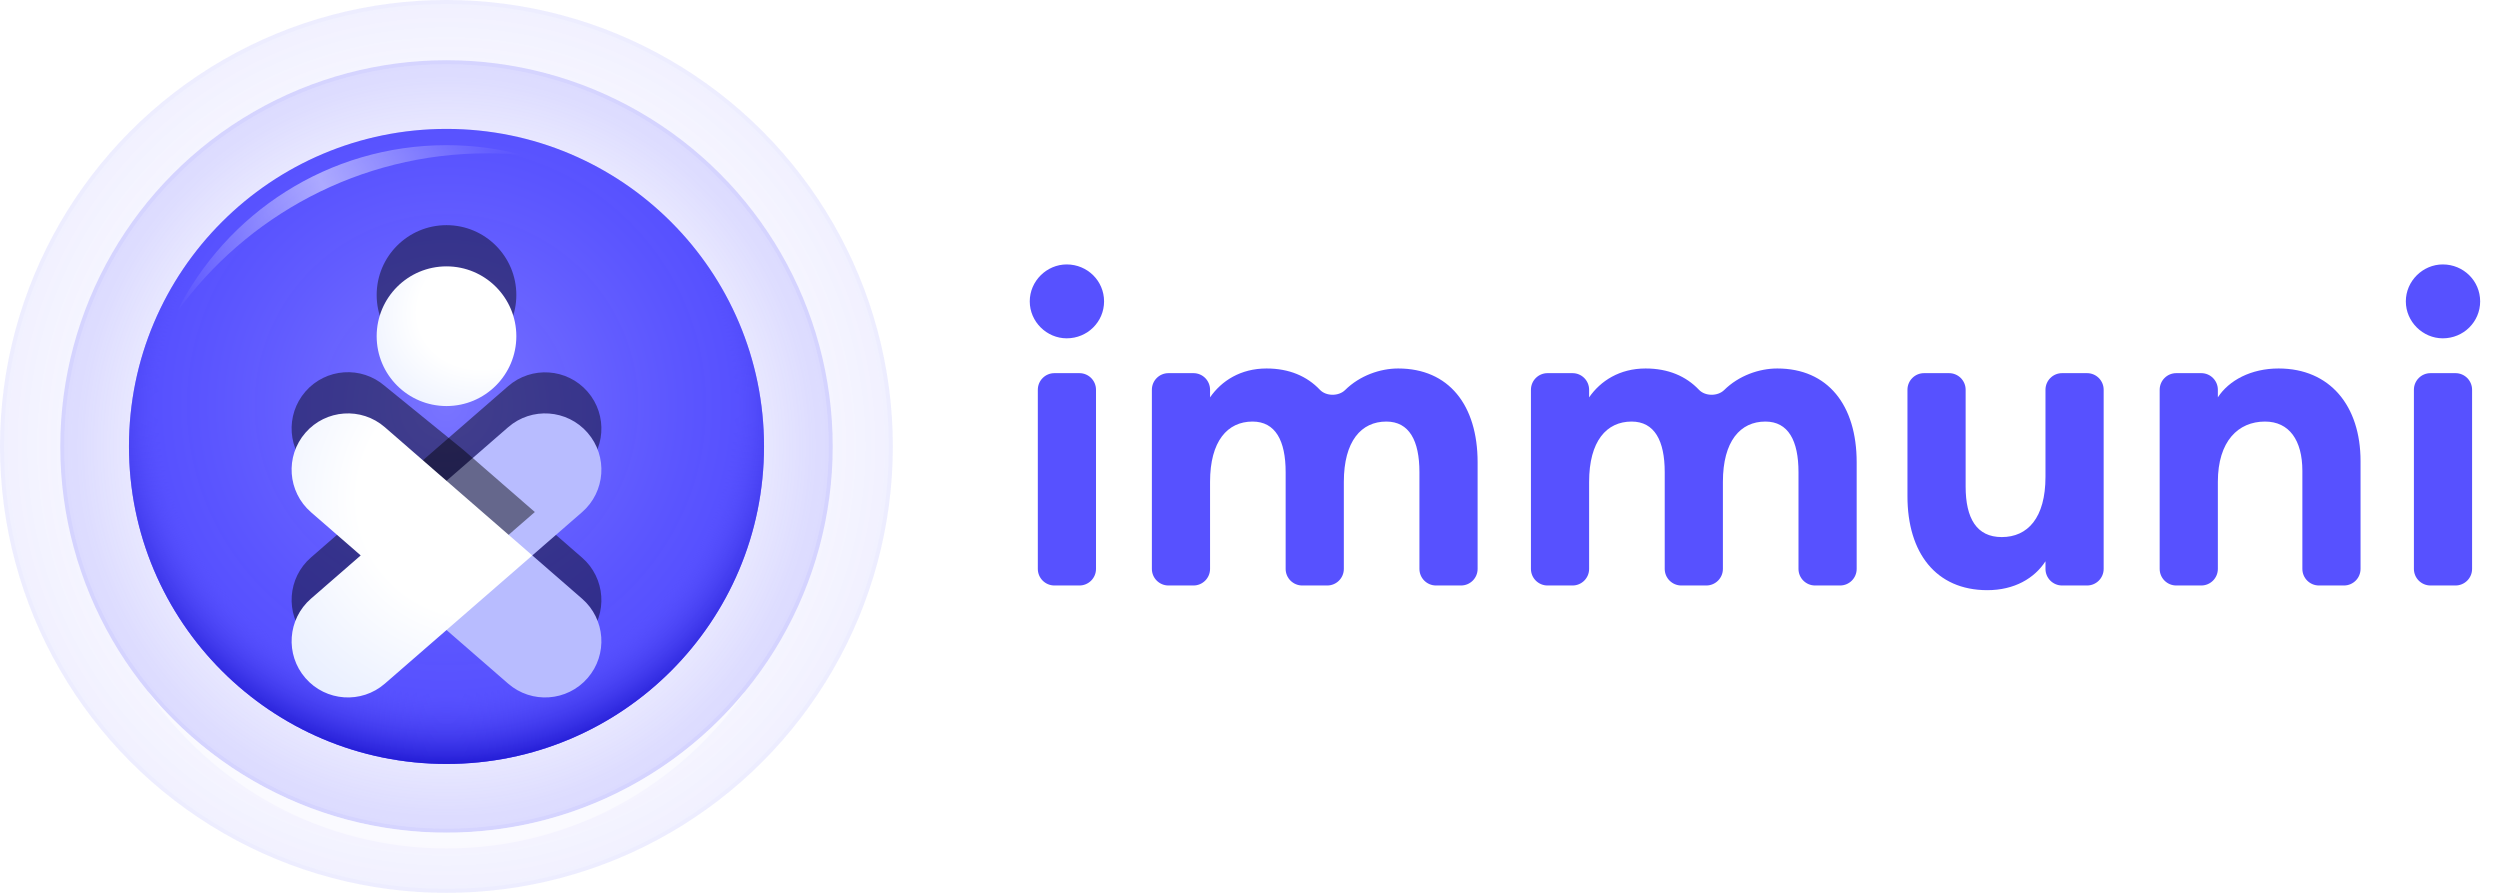 <svg width="224" height="80" viewBox="0 0 224 80" fill="none" xmlns="http://www.w3.org/2000/svg">
<g clip-path="url(#clip0)">
<path d="M98.925 27.004C98.925 25.177 97.441 23.693 95.577 23.693C93.788 23.693 92.266 25.177 92.266 27.004C92.266 28.83 93.788 30.314 95.577 30.314C97.441 30.314 98.925 28.83 98.925 27.004ZM92.989 50.973C92.989 51.794 93.655 52.46 94.477 52.46H96.715C97.536 52.46 98.202 51.794 98.202 50.973V34.922C98.202 34.1 97.536 33.434 96.715 33.434H94.477C93.655 33.434 92.989 34.1 92.989 34.922V50.973Z" fill="#5751FF"/>
<path d="M103.208 50.973C103.208 51.794 103.874 52.46 104.695 52.46H106.934C107.755 52.46 108.421 51.794 108.421 50.973V43.176C108.421 39.523 109.981 37.772 112.226 37.772C114.281 37.772 115.194 39.485 115.194 42.3V50.973C115.194 51.794 115.86 52.46 116.682 52.46H118.92C119.742 52.46 120.408 51.794 120.408 50.973V43.176C120.408 39.523 121.968 37.772 124.213 37.772C126.268 37.772 127.181 39.485 127.181 42.3V50.973C127.181 51.794 127.847 52.46 128.668 52.46H130.906C131.728 52.46 132.394 51.794 132.394 50.973V41.425C132.394 36.288 129.806 33.016 125.278 33.016C123.663 33.016 121.836 33.649 120.522 34.947C119.945 35.517 118.821 35.514 118.264 34.926C117.103 33.702 115.504 33.016 113.482 33.016C111.161 33.016 109.449 34.119 108.421 35.603V34.922C108.421 34.1 107.755 33.434 106.934 33.434H104.695C103.874 33.434 103.208 34.1 103.208 34.922V50.973Z" fill="#5751FF"/>
<path d="M137.172 50.973C137.172 51.794 137.838 52.46 138.66 52.46H140.898C141.72 52.46 142.385 51.794 142.385 50.973V43.176C142.385 39.523 143.946 37.772 146.191 37.772C148.245 37.772 149.159 39.485 149.159 42.3V50.973C149.159 51.794 149.825 52.46 150.646 52.46H152.884C153.706 52.46 154.372 51.794 154.372 50.973V43.176C154.372 39.523 155.932 37.772 158.177 37.772C160.232 37.772 161.145 39.485 161.145 42.3V50.973C161.145 51.794 161.811 52.46 162.632 52.46H164.871C165.692 52.46 166.358 51.794 166.358 50.973V41.425C166.358 36.288 163.771 33.016 159.242 33.016C157.627 33.016 155.801 33.649 154.486 34.947C153.909 35.517 152.786 35.514 152.228 34.926C151.067 33.702 149.469 33.016 147.446 33.016C145.125 33.016 143.413 34.119 142.385 35.603V34.922C142.385 34.1 141.72 33.434 140.898 33.434H138.66C137.838 33.434 137.172 34.1 137.172 34.922V50.973Z" fill="#5751FF"/>
<path d="M170.908 44.469C170.908 49.53 173.458 52.879 178.062 52.879C180.497 52.879 182.286 51.813 183.275 50.291V50.973C183.275 51.794 183.941 52.46 184.762 52.46H187.001C187.822 52.46 188.488 51.794 188.488 50.973V34.922C188.488 34.1 187.822 33.434 187.001 33.434H184.762C183.941 33.434 183.275 34.1 183.275 34.922V42.719C183.275 46.41 181.677 48.122 179.356 48.122C177.111 48.122 176.121 46.448 176.121 43.594V34.922C176.121 34.1 175.455 33.434 174.634 33.434H172.396C171.574 33.434 170.908 34.1 170.908 34.922V44.469Z" fill="#5751FF"/>
<path d="M193.507 50.973C193.507 51.794 194.173 52.46 194.994 52.46H197.233C198.054 52.46 198.72 51.794 198.72 50.973V43.176C198.72 39.523 200.547 37.772 202.944 37.772C205.113 37.772 206.292 39.447 206.292 42.186V50.973C206.292 51.794 206.958 52.46 207.78 52.46H210.018C210.84 52.46 211.505 51.794 211.505 50.973V41.311C211.505 36.364 208.766 33.016 204.161 33.016C201.688 33.016 199.709 34.081 198.72 35.603V34.922C198.72 34.1 198.054 33.434 197.233 33.434H194.994C194.173 33.434 193.507 34.1 193.507 34.922V50.973Z" fill="#5751FF"/>
<path d="M222.222 27.004C222.222 25.177 220.738 23.693 218.874 23.693C217.085 23.693 215.563 25.177 215.563 27.004C215.563 28.83 217.085 30.314 218.874 30.314C220.738 30.314 222.222 28.83 222.222 27.004ZM216.286 50.973C216.286 51.794 216.952 52.46 217.773 52.46H220.012C220.833 52.46 221.499 51.794 221.499 50.973V34.922C221.499 34.1 220.833 33.434 220.012 33.434H217.773C216.952 33.434 216.286 34.1 216.286 34.922V50.973Z" fill="#5751FF"/>
<circle cx="40" cy="40" r="40" fill="url(#paint0_radial)" fill-opacity="0.1"/>
<circle cx="40" cy="40" r="39.82" stroke="#5751FF" stroke-opacity="0.02" stroke-width="0.36" stroke-linecap="round" stroke-linejoin="round"/>
<circle cx="40.006" cy="40" r="34.603" fill="url(#paint1_radial)" fill-opacity="0.2"/>
<circle cx="40.006" cy="40" r="34.427" stroke="#5751FF" stroke-opacity="0.04" stroke-width="0.353" stroke-linecap="round" stroke-linejoin="round"/>
<path fill-rule="evenodd" clip-rule="evenodd" d="M66.81 61.894C60.464 69.656 50.814 74.611 40.007 74.611C29.192 74.611 19.535 69.649 13.19 61.878C19.043 70.419 28.87 76.022 40.005 76.022C51.134 76.022 60.956 70.426 66.81 61.894Z" fill="white" fill-opacity="0.5"/>
<circle cx="40.006" cy="40" r="28.45" fill="#5751FF"/>
<circle cx="40.006" cy="40" r="28.45" fill="url(#paint2_radial)"/>
<path fill-rule="evenodd" clip-rule="evenodd" d="M15.829 27.985C22.056 19.355 32.199 13.737 43.654 13.737C44.733 13.737 45.802 13.787 46.856 13.885C44.669 13.312 42.373 13.008 40.006 13.008C29.416 13.008 20.25 19.107 15.829 27.985Z" fill="url(#paint3_linear)" fill-opacity="0.5"/>
<path d="M40.007 32.69C43.463 32.69 46.264 29.888 46.264 26.432C46.264 22.976 43.463 20.174 40.007 20.174C36.551 20.174 33.749 22.976 33.749 26.432C33.749 29.888 36.551 32.69 40.007 32.69Z" fill="black" fill-opacity="0.45"/>
<g filter="url(#filter0_dd)">
<path d="M40.007 32.296C43.463 32.296 46.264 29.494 46.264 26.038C46.264 22.582 43.463 19.78 40.007 19.78C36.551 19.78 33.749 22.582 33.749 26.038C33.749 29.494 36.551 32.296 40.007 32.296Z" fill="url(#paint4_radial)"/>
</g>
<path d="M52.648 35.096C50.82 32.994 47.633 32.771 45.531 34.599L32.319 46.087L45.531 57.574C47.633 59.402 50.819 59.18 52.647 57.078C54.475 54.975 54.253 51.789 52.15 49.961L47.695 46.087L52.151 42.212C54.253 40.385 54.476 37.198 52.648 35.096Z" fill="black" fill-opacity="0.45"/>
<g filter="url(#filter1_dd)">
<path d="M52.648 34.689C50.82 32.587 47.633 32.364 45.531 34.192L32.319 45.68L45.531 57.168C47.633 58.996 50.819 58.773 52.647 56.671C54.475 54.568 54.253 51.382 52.15 49.554L47.695 45.68L52.151 41.806C54.253 39.978 54.476 36.792 52.648 34.689Z" fill="#B8BCFF"/>
</g>
<path d="M27.366 35.083C29.194 32.981 32.38 32.758 34.483 34.586L41.497 40.29L47.695 45.681L47.921 45.877L34.483 57.562C32.381 59.39 29.195 59.167 27.367 57.065C25.539 54.962 25.761 51.776 27.863 49.948L32.319 46.074L27.863 42.2C25.761 40.372 25.538 37.186 27.366 35.083Z" fill="black" fill-opacity="0.45"/>
<g filter="url(#filter2_dd)">
<path d="M27.366 34.689C29.194 32.587 32.38 32.364 34.483 34.192L47.695 45.68L34.483 57.168C32.381 58.996 29.195 58.773 27.367 56.671C25.539 54.568 25.761 51.382 27.863 49.554L32.319 45.68L27.863 41.806C25.761 39.978 25.538 36.792 27.366 34.689Z" fill="url(#paint5_radial)"/>
</g>
</g>
<defs>
<filter id="filter0_dd" x="31.297" y="18.146" width="17.419" height="19.87" filterUnits="userSpaceOnUse" color-interpolation-filters="sRGB">
<feFlood flood-opacity="0" result="BackgroundImageFix"/>
<feColorMatrix in="SourceAlpha" type="matrix" values="0 0 0 0 0 0 0 0 0 0 0 0 0 0 0 0 0 0 127 0"/>
<feOffset dy="3.269"/>
<feGaussianBlur stdDeviation="1.226"/>
<feColorMatrix type="matrix" values="0 0 0 0 0.024 0 0 0 0 0 0 0 0 0 0.682 0 0 0 0.1 0"/>
<feBlend mode="normal" in2="BackgroundImageFix" result="effect1_dropShadow"/>
<feColorMatrix in="SourceAlpha" type="matrix" values="0 0 0 0 0 0 0 0 0 0 0 0 0 0 0 0 0 0 127 0"/>
<feOffset dy="0.817"/>
<feGaussianBlur stdDeviation="1.226"/>
<feColorMatrix type="matrix" values="0 0 0 0 0.024 0 0 0 0 0 0 0 0 0 0.682 0 0 0 0.2 0"/>
<feBlend mode="normal" in2="effect1_dropShadow" result="effect2_dropShadow"/>
<feBlend mode="normal" in="SourceGraphic" in2="effect2_dropShadow" result="shape"/>
</filter>
<filter id="filter1_dd" x="29.867" y="31.32" width="26.47" height="32.806" filterUnits="userSpaceOnUse" color-interpolation-filters="sRGB">
<feFlood flood-opacity="0" result="BackgroundImageFix"/>
<feColorMatrix in="SourceAlpha" type="matrix" values="0 0 0 0 0 0 0 0 0 0 0 0 0 0 0 0 0 0 127 0"/>
<feOffset dy="3.269"/>
<feGaussianBlur stdDeviation="1.226"/>
<feColorMatrix type="matrix" values="0 0 0 0 0.024 0 0 0 0 0 0 0 0 0 0.682 0 0 0 0.1 0"/>
<feBlend mode="normal" in2="BackgroundImageFix" result="effect1_dropShadow"/>
<feColorMatrix in="SourceAlpha" type="matrix" values="0 0 0 0 0 0 0 0 0 0 0 0 0 0 0 0 0 0 127 0"/>
<feOffset dy="0.817"/>
<feGaussianBlur stdDeviation="1.226"/>
<feColorMatrix type="matrix" values="0 0 0 0 0.024 0 0 0 0 0 0 0 0 0 0.682 0 0 0 0.2 0"/>
<feBlend mode="normal" in2="effect1_dropShadow" result="effect2_dropShadow"/>
<feBlend mode="normal" in="SourceGraphic" in2="effect2_dropShadow" result="shape"/>
</filter>
<filter id="filter2_dd" x="23.677" y="31.32" width="26.47" height="32.806" filterUnits="userSpaceOnUse" color-interpolation-filters="sRGB">
<feFlood flood-opacity="0" result="BackgroundImageFix"/>
<feColorMatrix in="SourceAlpha" type="matrix" values="0 0 0 0 0 0 0 0 0 0 0 0 0 0 0 0 0 0 127 0"/>
<feOffset dy="3.269"/>
<feGaussianBlur stdDeviation="1.226"/>
<feColorMatrix type="matrix" values="0 0 0 0 0.024 0 0 0 0 0 0 0 0 0 0.682 0 0 0 0.1 0"/>
<feBlend mode="normal" in2="BackgroundImageFix" result="effect1_dropShadow"/>
<feColorMatrix in="SourceAlpha" type="matrix" values="0 0 0 0 0 0 0 0 0 0 0 0 0 0 0 0 0 0 127 0"/>
<feOffset dy="0.817"/>
<feGaussianBlur stdDeviation="1.226"/>
<feColorMatrix type="matrix" values="0 0 0 0 0.024 0 0 0 0 0 0 0 0 0 0.682 0 0 0 0.2 0"/>
<feBlend mode="normal" in2="effect1_dropShadow" result="effect2_dropShadow"/>
<feBlend mode="normal" in="SourceGraphic" in2="effect2_dropShadow" result="shape"/>
</filter>
<radialGradient id="paint0_radial" cx="0" cy="0" r="1" gradientUnits="userSpaceOnUse" gradientTransform="translate(40 40) rotate(90) scale(40)">
<stop offset="0.87" stop-color="#5751FF" stop-opacity="0.6"/>
<stop offset="1" stop-color="#5751FF" stop-opacity="0.833"/>
</radialGradient>
<radialGradient id="paint1_radial" cx="0" cy="0" r="1" gradientUnits="userSpaceOnUse" gradientTransform="translate(40.006 40) rotate(90) scale(34.603)">
<stop offset="0.811" stop-color="#5751FF" stop-opacity="0.4"/>
<stop offset="1" stop-color="#5751FF" stop-opacity="0.833"/>
</radialGradient>
<radialGradient id="paint2_radial" cx="0" cy="0" r="1" gradientUnits="userSpaceOnUse" gradientTransform="translate(40.006 36.352) rotate(90) scale(32.098)">
<stop offset="0" stop-color="white" stop-opacity="0.2"/>
<stop offset="0.804" stop-color="#5751FF" stop-opacity="0.15"/>
<stop offset="1" stop-color="#241DD6"/>
</radialGradient>
<linearGradient id="paint3_linear" x1="46.935" y1="14.467" x2="15.933" y2="28.326" gradientUnits="userSpaceOnUse">
<stop stop-color="white" stop-opacity="0"/>
<stop offset="0.51" stop-color="white"/>
<stop offset="1" stop-color="white" stop-opacity="0"/>
</linearGradient>
<radialGradient id="paint4_radial" cx="0" cy="0" r="1" gradientUnits="userSpaceOnUse" gradientTransform="translate(43.948 23.27) rotate(159.728) scale(13.197 11.067)">
<stop stop-color="white"/>
<stop offset="0.503" stop-color="white"/>
<stop offset="1" stop-color="#E9EFFF"/>
</radialGradient>
<radialGradient id="paint5_radial" cx="0" cy="0" r="1" gradientUnits="userSpaceOnUse" gradientTransform="translate(43.704 40.051) rotate(156.448) scale(23.27 21.994)">
<stop stop-color="white"/>
<stop offset="0.503" stop-color="white"/>
<stop offset="1" stop-color="#E9EFFF"/>
</radialGradient>
<clipPath id="clip0">
<rect width="222.222" height="80" fill="white"/>
</clipPath>
</defs>
</svg>
